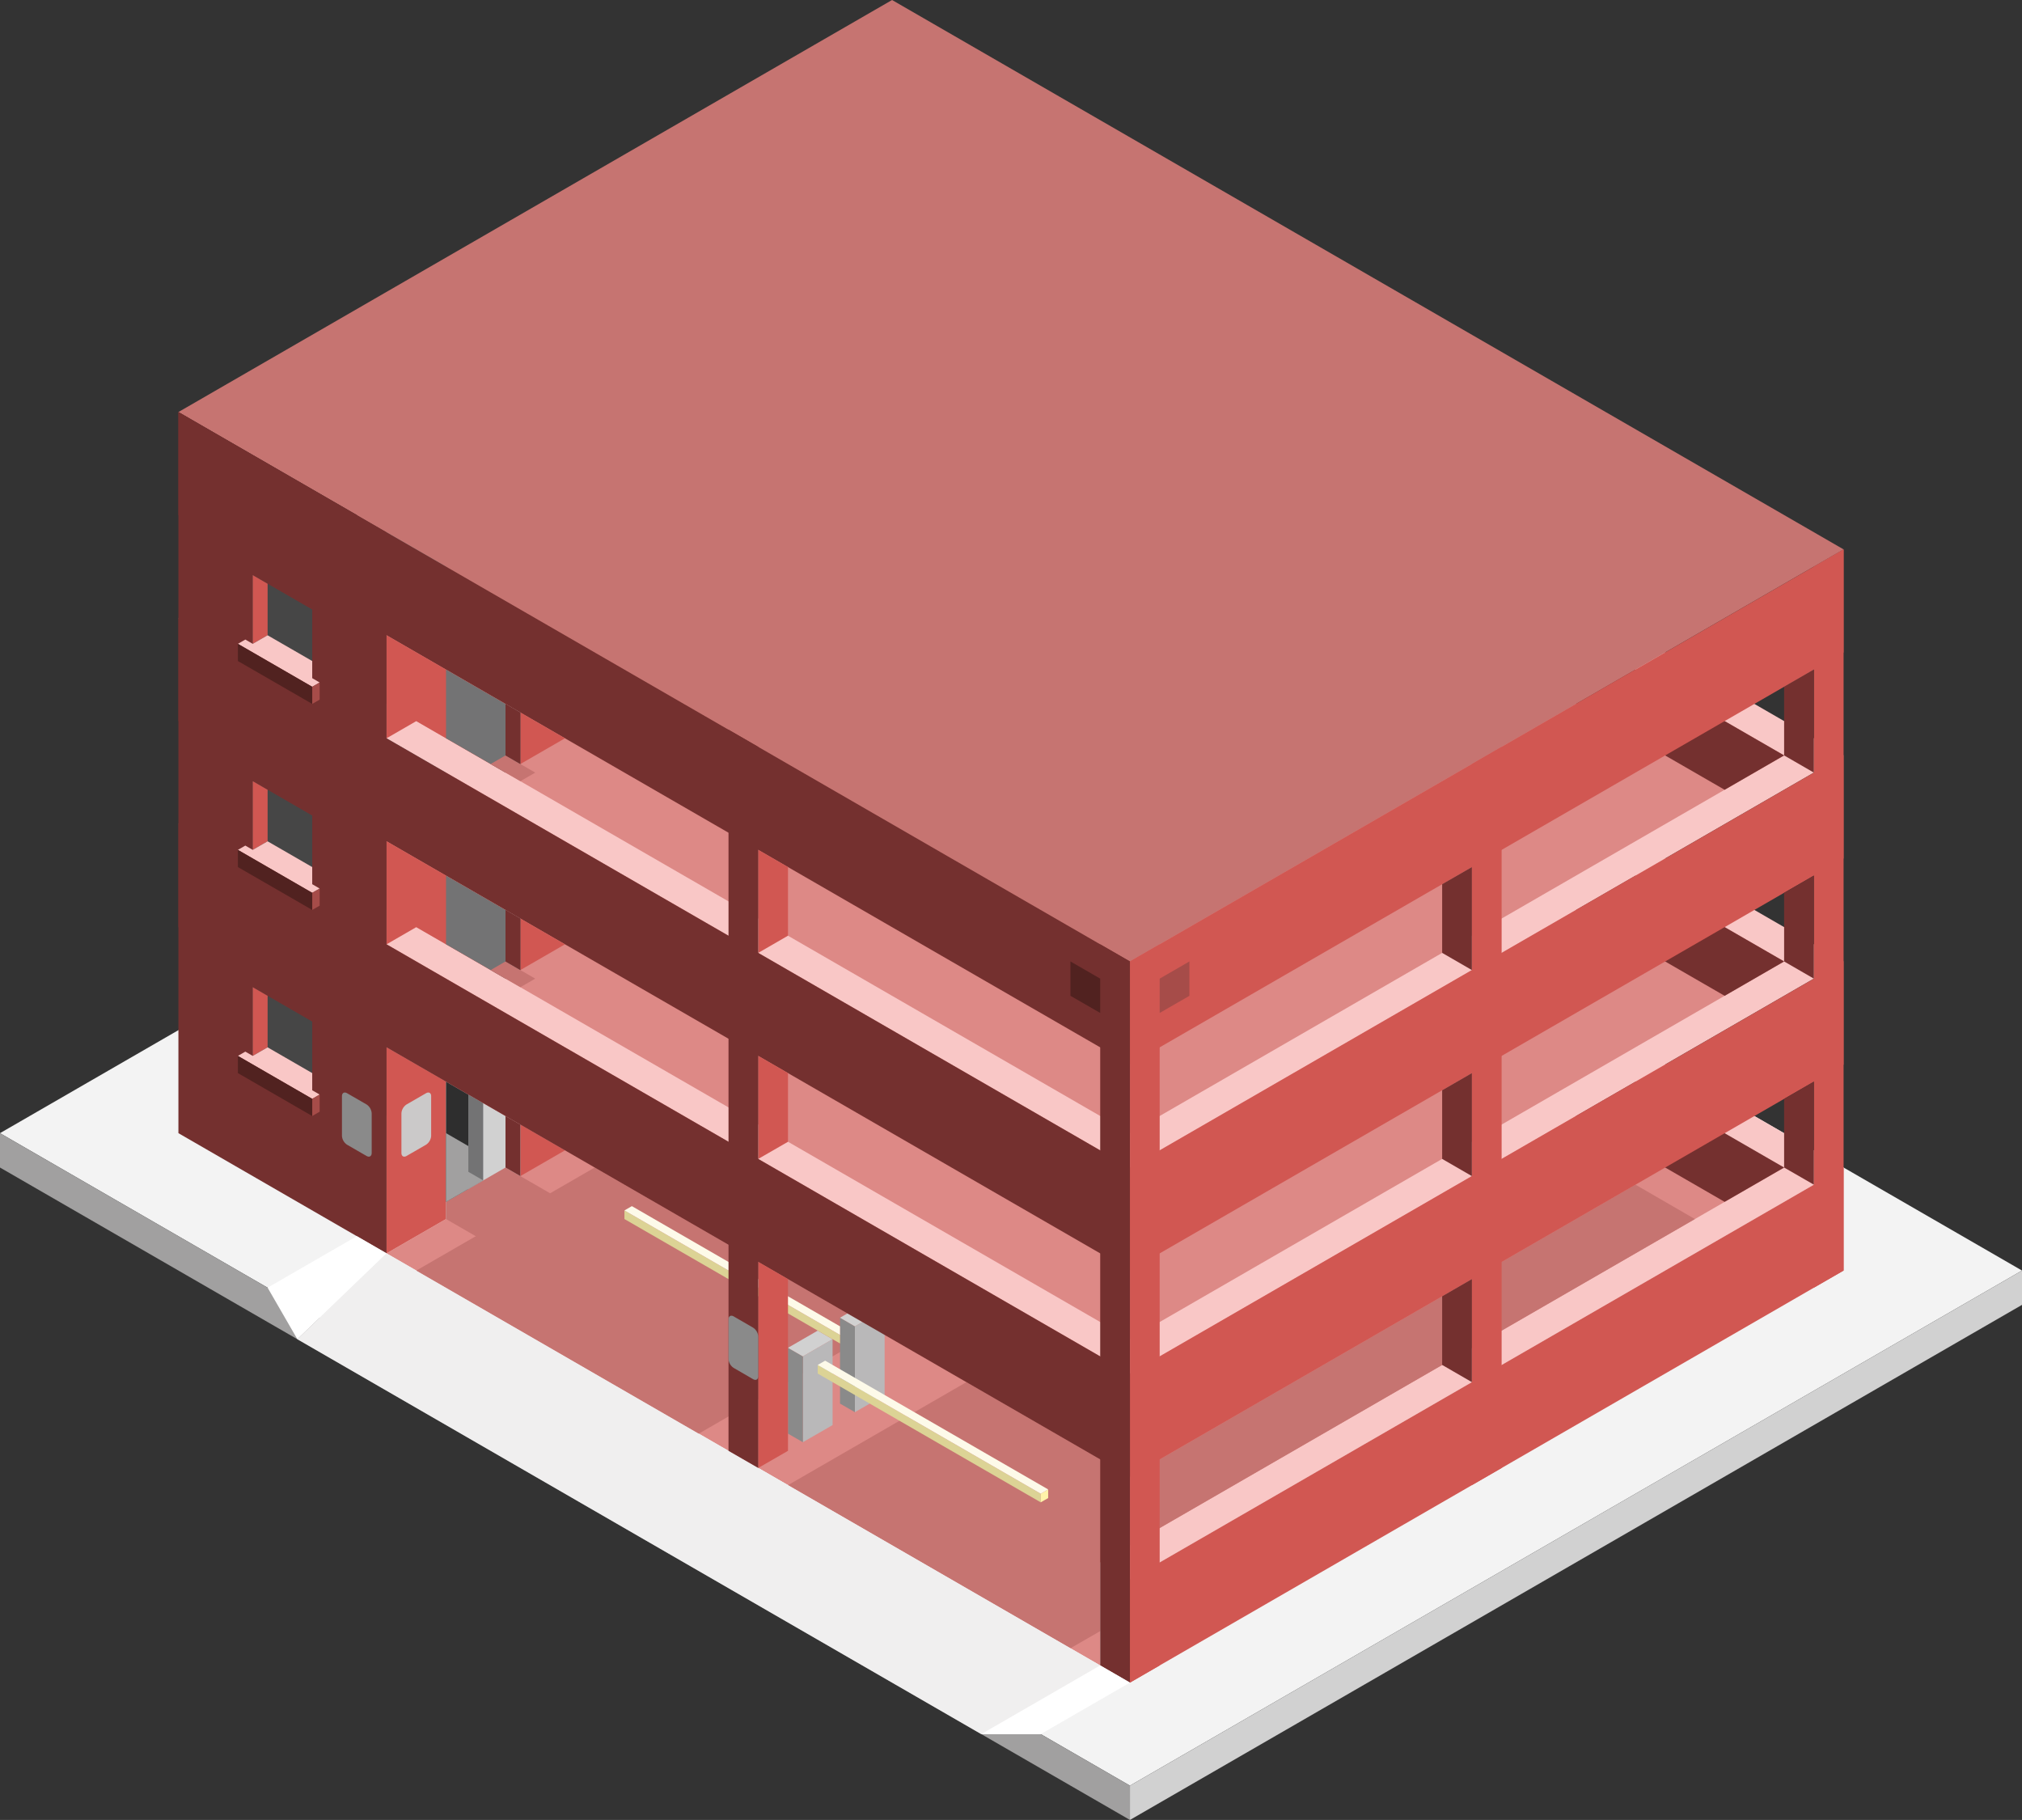 <svg id="Layer_1" data-name="Layer 1" xmlns="http://www.w3.org/2000/svg" viewBox="0 0 340 305.99">
  <rect x="0" y="0" width="340" height="305.99" fill="#333333" stroke="none"/>
  <defs>
    <style>
      .cls-1 {
        fill: #f3f3f3;
      }

      .cls-2 {
        fill: #a1a0a0;
      }

      .cls-3 {
        fill: #d1d1d1;
      }

      .top-light {
        fill: #f9c7c6;
      }

      .top-prim {
        fill: #dd8986;
      }

      .exterior-L-prim {
        fill: #74302f;
      }

      .top-dark {
        fill: #c67471;
      }

      .exterior-R-prim {
        fill: #d15752;
      }

      .cls-4 {
        fill: #464646;
      }

      .cls-5 {
        fill: #737374;
      }

      .cls-6 {
        fill: #fff;
      }

      .cls-7 {
        fill: #f0efef;
      }

      .cls-8 {
        fill: #2e2e2e;
      }

      .exterior-L-dark {
        fill: #512220;
      }

      .exterior-R-dark {
        fill: #a64c49;
      }

      .cls-9 {
        fill: #8a8a8a;
      }

      .cls-10 {
        fill: #cbc9c9;
      }

      .cls-11 {
        fill: #b9b8b9;
      }

      .cls-12 {
        fill: #dcd395;
      }

      .cls-13 {
        fill: #fff3a9;
      }

      .cls-14 {
        fill: #fdfae9;
      }
    </style>
  </defs>
  <title>Artboard 15</title>
  <g>
    <path id="Path" class="cls-1" d="M190,300.22,0,190.52l150-86.6,190,109.7Z"/>
    <path id="Path-2" data-name="Path" class="cls-2" d="M190,305.99v-5.77L0,190.52v5.78Z"/>
    <path id="Path-3" data-name="Path" class="cls-3" d="M340,219.39v-5.77l-150,86.6v5.77Z"/>
    <path id="Path-4" data-name="Path" class="top-light" d="M310,196.3,150,103.92,30,173.2l160,92.38Z"/>
    <path id="Path-5" data-name="Path" class="top-prim" d="M300,196.3,190,259.8,40,173.2l100-57.73Z"/>
    <path id="Path-6" data-name="Path" class="exterior-L-prim" d="M300,196.3,150,109.69v11.55l140,80.83Z"/>
    <path id="Path-7" data-name="Path" class="cls-2" d="M35,176.09l5-2.89V161.65l-5-2.88Z"/>
    <path id="Path-8" data-name="Path" class="top-light" d="M310,161.65,150,69.28,30,138.56l160,92.38Z"/>
    <path id="Path-9" data-name="Path" class="top-prim" d="M300,161.65,190,225.16,40,138.56,150,75.05Z"/>
    <path id="Path-10" data-name="Path" class="cls-2" d="M40,138.56l10,5.77,90-51.96V80.83Z"/>
    <path id="Path-11" data-name="Path" class="exterior-L-prim" d="M300,161.65,150,75.05V86.6l140,80.83Z"/>
    <path id="Path-12" data-name="Path" class="top-light" d="M310,127.01,150,34.64,30,103.92,190,196.3Z"/>
    <path id="Path-13" data-name="Path" class="top-prim" d="M185,280.01,65,210.73l32.5-18.76L185,242.48Z"/>
    <path id="Path-14" data-name="Path" class="top-dark" d="M185,262.69v11.55l-5,2.88L132.5,249.7l30-17.32L190,248.26l85-49.08,10,5.78Z"/>
    <path id="Path-15" data-name="Path" class="exterior-L-prim" d="M190,213.62,30,121.24V103.92L190,196.3Z"/>
    <path id="Path-16" data-name="Path" class="exterior-R-prim" d="M310,127.01,190,196.3v17.32l120-69.29Z"/>
    <path id="Path-17" data-name="Path" class="exterior-R-prim" d="M310,161.65,190,230.94v17.32l120-69.28Z"/>
    <path id="Path-18" data-name="Path" class="exterior-R-prim" d="M310,196.3,190,265.58V282.9l120-69.28Z"/>
    <path id="Path-19" data-name="Path" class="exterior-R-prim" d="M305,216.5V95.26l5-2.89V213.62Z"/>
    <path id="Path-20" data-name="Path" class="exterior-L-prim" d="M300,127.01V115.47l5-2.89V129.9Z"/>
    <path id="Path-21" data-name="Path" class="cls-2" d="M40,103.92V92.37l-5-2.88v17.32Z"/>
    <path id="Path-22" data-name="Path" class="exterior-L-prim" d="M305,164.54l-5-2.89V150.11l5-2.89Z"/>
    <path id="Path-23" data-name="Path" class="exterior-L-prim" d="M305,199.18l-5-2.88V184.75l5-2.89Z"/>
    <path id="Path-24" data-name="Path" class="cls-2" d="M35,141.45l5-2.89V127.01l-5-2.88Z"/>
    <path id="Path-25" data-name="Path" class="top-prim" d="M300,127.01,190,190.52,40,103.92,150,40.41Z"/>
    <path id="Path-26" data-name="Path" class="cls-2" d="M40,103.92l10,5.77,90-51.96V46.18Z"/>
    <path id="Path-27" data-name="Path" class="exterior-L-prim" d="M300,127.01,150,40.41V51.96l140,80.83Z"/>
    <path id="anchor_30_161.65_280_" data-name="anchor_30_161.65_280
" class="top-dark" d="M310,92.37,150,0,30,69.28l160,92.37Z"/>
    <path id="Path-28" data-name="Path" class="exterior-L-prim" d="M190,178.98,30,86.6V69.28l160,92.37Z"/>
    <path id="Path-29" data-name="Path" class="exterior-R-prim" d="M310,92.37,190,161.65v17.33l120-69.29Z"/>
    <path id="Path-30" data-name="Path" class="exterior-R-prim" d="M65,124.13l5-2.89,15,8.66,10-5.77L65,106.81Z"/>
    <path id="Path-31" data-name="Path" class="exterior-R-prim" d="M65,158.77l5-2.89,15,8.66,10-5.77L65,141.45Z"/>
    <path id="Path-32" data-name="Path" class="exterior-R-prim" d="M65,210.73l30-17.32L65,176.09Z"/>
    <path id="Path-33" data-name="Path" class="exterior-R-prim" d="M190,282.9V161.65l5-2.88V280.01Z"/>
    <path id="Path-34" data-name="Path" class="exterior-R-prim" d="M247.5,249.7V128.46l5-2.89V246.81Z"/>
    <path id="Path-35" data-name="Path" class="exterior-R-prim" d="M127.5,160.21l5-2.89V145.78l-5-2.89Z"/>
    <path id="Path-36" data-name="Path" class="exterior-R-prim" d="M127.5,177.53l5,2.89v11.55l-5,2.88Z"/>
    <path id="Path-37" data-name="Path" class="exterior-L-prim" d="M190,282.9V161.65l-5-2.88V280.01Z"/>
    <path id="Path-38" data-name="Path" class="exterior-L-prim" d="M30,69.28,65,89.49V210.73L30,190.52Z"/>
    <path id="Path-39" data-name="Path" class="cls-4" d="M52.5,171.76l-10-5.78v11.55l10,5.78Z"/>
    <path id="Path-40" data-name="Path" class="cls-4" d="M52.5,137.12l-10-5.78v11.55l10,5.77Z"/>
    <path id="Path-41" data-name="Path" class="cls-4" d="M52.5,102.48l-10-5.78v11.55l10,5.77Z"/>
    <path id="Path-42" data-name="Path" class="exterior-R-prim" d="M42.5,177.53l2.5-1.44v-8.66l-2.5-1.45Z"/>
    <path id="Path-43" data-name="Path" class="exterior-R-prim" d="M42.5,142.89l2.5-1.44v-8.66l-2.5-1.45Z"/>
    <path id="Path-44" data-name="Path" class="exterior-R-prim" d="M42.5,108.25l2.5-1.44V98.15L42.5,96.7Z"/>
    <path id="Path-45" data-name="Path" class="top-light" d="M53.75,114.75l-1.25-.73v-2.88L45,106.81l-2.5,1.44-1.25-.72-1.25.72,12.5,7.22Z"/>
    <path id="Path-46" data-name="Path" class="top-light" d="M53.75,149.39l-1.25-.73v-2.88L45,141.45l-2.5,1.44-1.25-.72-1.25.72,12.5,7.22Z"/>
    <path id="Path-47" data-name="Path" class="top-light" d="M53.75,184.03l-1.25-.72v-2.89L45,176.09l-2.5,1.44-1.25-.72-1.25.72,12.5,7.22Z"/>
    <path id="Path-48" data-name="Path" class="cls-5" d="M75,158.77l10,5.77,2.5-1.44v-8.66L75,147.22Z"/>
    <path id="Path-49" data-name="Path" class="cls-5" d="M75,124.13l10,5.77,2.5-1.44V119.8L75,112.58Z"/>
    <path id="Path-50" data-name="Path" class="cls-3" d="M75,204.96l12.5-7.22v-8.66L75,181.86Z"/>
    <path id="Path-51" data-name="Path" class="top-dark" d="M90,164.54l-5-2.89-2.5,1.45,5,2.88Z"/>
    <path id="Path-52" data-name="Path" class="top-dark" d="M90,129.9l-5-2.89-2.5,1.45,5,2.88Z"/>
    <path id="Path-53" data-name="Path" class="top-dark" d="M95,202.07,85,196.3l-10,5.77v2.89l7.5,4.33Z"/>
    <path id="Path-54" data-name="Path" class="exterior-L-prim" d="M87.5,154.44,85,152.99v8.66l2.5,1.45Z"/>
    <path id="Path-55" data-name="Path" class="exterior-L-prim" d="M87.5,119.8,85,118.35v8.66l2.5,1.45Z"/>
    <path id="Path-56" data-name="Path" class="exterior-L-prim" d="M87.5,189.08,85,187.64v8.66l2.5,1.44Z"/>
    <path id="Path-57" data-name="Path" class="exterior-L-prim" d="M242.5,160.21V148.66l5-2.88V163.1Z"/>
    <path id="Path-58" data-name="Path" class="exterior-L-prim" d="M247.5,197.74l-5-2.89V183.31l5-2.89Z"/>
    <path id="Path-59" data-name="Path" class="exterior-L-prim" d="M247.5,232.38l-5-2.89V217.95l5-2.89Z"/>
    <path id="Path-60" data-name="Path" class="cls-6" d="M65,210.73l-5-2.89L45,216.5l5,8.66Z"/>
    <path id="Path-61" data-name="Path" class="cls-7" d="M127.5,246.81l-15,14.44L165,291.56h10l10-11.55Z"/>
    <path id="Path-62" data-name="Path" class="cls-7" d="M65,210.73,50,225.16l62.5,36.09,5-2.89,15-8.66Z"/>
    <path id="Path-63" data-name="Path" class="cls-5" d="M81.25,198.46l-2.5,1.44V184.03l2.5,1.44Z"/>
    <path id="Path-64" data-name="Path" class="cls-8" d="M75,181.86l3.75,2.17V199.9L75,202.07Z"/>
    <path id="Path-65" data-name="Path" class="cls-2" d="M81.25,198.46l-2.5-1.44v-4.33L75,190.52v11.55Z"/>
    <path id="Path-66" data-name="Path" class="top-dark" d="M117.5,241.04,70,213.62l30-17.32,22.5,12.99,25,14.43Z"/>
    <path id="Path-67" data-name="Path" class="exterior-L-dark" d="M185,164.54l-5-2.89v5.78l5,2.88Z"/>
    <path id="Path-68" data-name="Path" class="exterior-R-dark" d="M195,164.54l5-2.89v5.78l-5,2.88Z"/>
    <path id="Path-69" data-name="Path" class="exterior-R-dark" d="M53.75,114.75v2.88l-1.25.72v-2.88Z"/>
    <path id="Path-70" data-name="Path" class="exterior-R-dark" d="M53.75,184.03v2.88l-1.25.73v-2.89Z"/>
    <path id="Path-71" data-name="Path" class="exterior-L-dark" d="M40,108.25v2.89l12.5,7.21v-2.88Z"/>
    <path id="Path-72" data-name="Path" class="exterior-L-dark" d="M40,177.53v2.89l12.5,7.22v-2.89Z"/>
    <path id="Path-73" data-name="Path" class="cls-9" d="M61.63,185.69l-3.26-1.88c-.48-.28-.87-.06-.87.5v6.66a1.923,1.923,0,0,0,.87,1.5l3.26,1.88c.48.28.87.05.87-.5v-6.66A1.923,1.923,0,0,0,61.63,185.69Z"/>
    <path id="Path-74" data-name="Path" class="cls-10" d="M68.37,185.69l3.26-1.88c.48-.28.87-.06.87.5v6.66a1.923,1.923,0,0,1-.87,1.5l-3.26,1.88c-.48.28-.87.05-.87-.5v-6.66A1.923,1.923,0,0,1,68.37,185.69Z"/>
    <path id="Path-75" data-name="Path" class="cls-11" d="M135,242.48l5-2.88V225.16l-5,2.89Z"/>
    <path id="Path-76" data-name="Path" class="cls-11" d="M143.75,237.43l5-2.88V220.11l-5,2.89Z"/>
    <path id="Path-77" data-name="Path" class="cls-9" d="M132.5,241.04V226.61l2.5,1.44v14.43Z"/>
    <path id="Path-78" data-name="Path" class="cls-9" d="M141.25,235.99V221.55l2.5,1.45v14.43Z"/>
    <path id="Path-79" data-name="Path" class="cls-3" d="M140,225.16l-2.5-1.44-5,2.89,2.5,1.44Z"/>
    <path id="Path-80" data-name="Path" class="cls-3" d="M148.75,220.11l-2.5-1.44-5,2.88,2.5,1.45Z"/>
    <path id="Path-81" data-name="Path" class="exterior-L-prim" d="M190,248.26,30,155.88V138.56l160,92.38Z"/>
    <path id="Path-82" data-name="Path" class="cls-12" d="M137.5,230.94,175,252.59v-1.45l-37.5-21.65Z"/>
    <path id="Path-83" data-name="Path" class="cls-12" d="M105,204.96l36.25,20.92v-1.44L105,203.51Z"/>
    <path id="Path-84" data-name="Path" class="cls-13" d="M176.25,250.42l-1.25.72v1.45l1.25-.72Z"/>
    <path id="Path-85" data-name="Path" class="cls-14" d="M138.75,228.77l-1.25.72L175,251.14l1.25-.72Z"/>
    <path id="Path-86" data-name="Path" class="cls-14" d="M106.25,202.79l-1.25.72,36.25,20.93V223Z"/>
    <path id="Path-87" data-name="Path" class="exterior-R-prim" d="M127.5,212.17l5,2.89v28.87l-5,2.88Z"/>
    <path id="Path-88" data-name="Path" class="exterior-L-prim" d="M127.5,246.81V125.57l-5-2.89V243.93Z"/>
    <path id="Path-89" data-name="Path" class="cls-9" d="M126.63,223.22l-3.26-1.89c-.48-.27-.87-.05-.87.5v6.66a1.893,1.893,0,0,0,.87,1.5l3.26,1.89c.48.28.87.05.87-.5v-6.66A1.923,1.923,0,0,0,126.63,223.22Z"/>
    <path id="Path-90" data-name="Path" class="cls-6" d="M175,291.56H165l20-11.55,5,2.89Z"/>
    <path id="Path-91" data-name="Path" class="exterior-R-dark" d="M53.75,149.39v2.88l-1.25.72v-2.88Z"/>
    <path id="Path-92" data-name="Path" class="exterior-L-dark" d="M40,142.89v2.89l12.5,7.21v-2.88Z"/>
  </g>
</svg>
